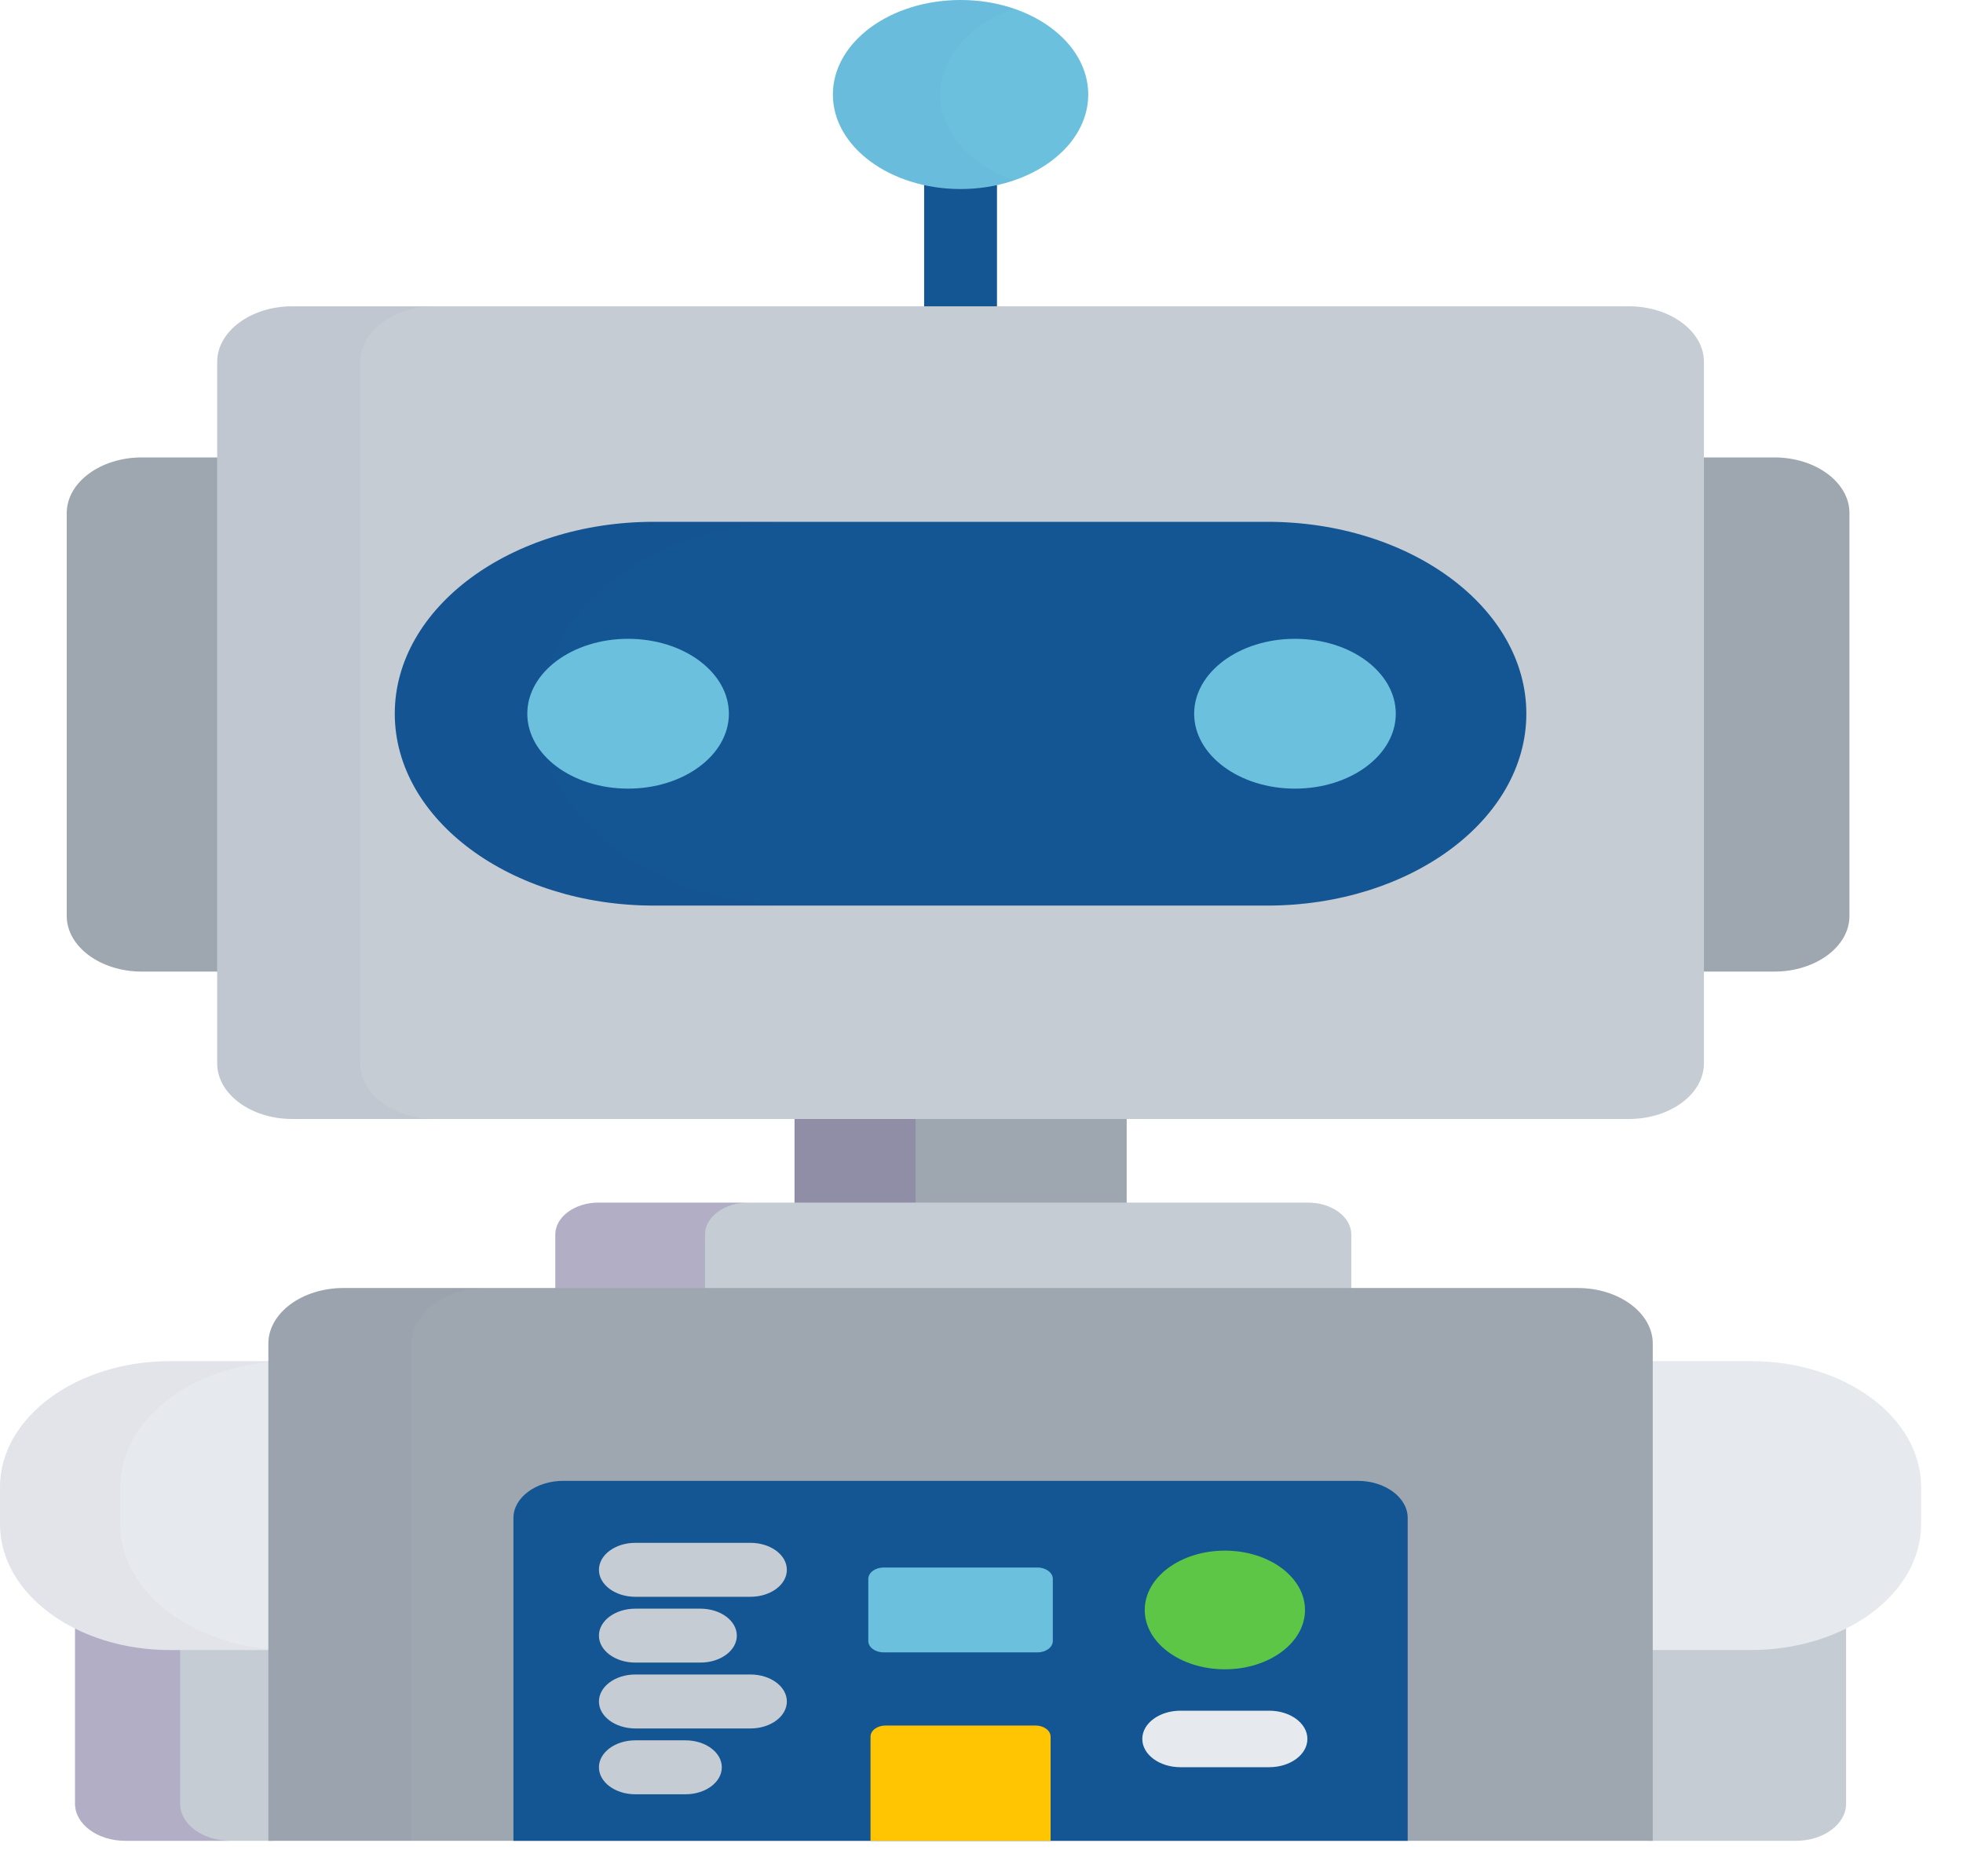 <svg width="45" height="43" viewBox="0 0 45 43" fill="none" xmlns="http://www.w3.org/2000/svg">
<path d="M22.02 4.251C21.73 4.251 21.449 4.218 21.185 4.157V7.103H22.855V4.157C22.591 4.218 22.311 4.251 22.02 4.251Z" fill="#135693"/>
<path d="M22.02 4.333C23.637 4.333 24.947 3.363 24.947 2.167C24.947 0.97 23.637 0 22.02 0C20.404 0 19.093 0.97 19.093 2.167C19.093 3.363 20.404 4.333 22.02 4.333Z" fill="#6BC1DD"/>
<g opacity="0.15">
<path opacity="0.15" d="M21.557 2.167C21.557 1.296 22.251 0.546 23.252 0.201C22.877 0.072 22.46 0 22.02 0C20.404 0 19.093 0.97 19.093 2.167C19.093 3.363 20.404 4.333 22.02 4.333C22.46 4.333 22.877 4.261 23.252 4.132C22.251 3.788 21.557 3.037 21.557 2.167Z" fill="#440075"/>
</g>
<path d="M40.676 10.485H38.95V22.271H40.676C41.622 22.271 42.397 21.698 42.397 20.998V11.758C42.397 11.058 41.622 10.485 40.676 10.485Z" fill="#9EA7AF"/>
<path d="M5.09 10.485H3.251C2.304 10.485 1.53 11.058 1.53 11.759V20.998C1.53 21.698 2.304 22.271 3.251 22.271H5.09L5.09 10.485Z" fill="#9EA7AF"/>
<path d="M6.263 37.691H3.899C3.092 37.691 2.342 37.51 1.72 37.199V41.346C1.72 41.813 2.236 42.195 2.867 42.195H6.263V37.691Z" fill="#C5CCD3"/>
<path d="M40.141 37.691H37.777V42.195H41.173C41.804 42.195 42.32 41.813 42.32 41.346V37.199C41.698 37.51 40.948 37.691 40.141 37.691Z" fill="#C5CCD3"/>
<path opacity="0.15" d="M4.129 41.346V37.691H3.899C3.092 37.691 2.342 37.51 1.72 37.199V41.346C1.72 41.813 2.236 42.195 2.867 42.195H5.276C4.645 42.195 4.129 41.813 4.129 41.346Z" fill="#440075"/>
<path d="M6.264 31.201H3.899C1.746 31.201 0 32.494 0 34.088V34.937C0 36.531 1.746 37.823 3.899 37.823H6.263L6.264 31.201Z" fill="#E6E9ED"/>
<path d="M40.141 31.2H37.777V37.822H40.141C42.295 37.822 44.04 36.53 44.04 34.936V34.087C44.04 32.492 42.294 31.2 40.141 31.2Z" fill="#E6E9ED"/>
<g opacity="0.15">
<path opacity="0.15" d="M2.753 34.936V34.087C2.753 32.493 4.498 31.2 6.652 31.2H3.899C1.746 31.2 0 32.493 0 34.087V34.936C0 36.53 1.746 37.822 3.899 37.822H6.652C4.498 37.822 2.753 36.53 2.753 34.936Z" fill="#440075"/>
</g>
<path d="M25.828 25.552H18.214V27.658H25.828V25.552Z" fill="#9EA7AF"/>
<path opacity="0.15" d="M20.988 25.552H18.214V27.658H20.988V25.552Z" fill="#440075"/>
<path d="M30.977 29.668V28.298C30.977 27.895 30.531 27.566 29.987 27.566H13.72C13.176 27.566 12.73 27.895 12.73 28.298V29.668H30.977Z" fill="#C5CCD3"/>
<path opacity="0.15" d="M16.161 29.668V28.298C16.161 27.895 16.606 27.566 17.15 27.566H13.72C13.176 27.566 12.73 27.895 12.73 28.298V29.668H16.161Z" fill="#440075"/>
<path d="M36.168 29.524H7.873C6.927 29.524 6.152 30.097 6.152 30.797V42.195H37.888V30.797C37.888 30.097 37.114 29.524 36.168 29.524Z" fill="#9EA7AF"/>
<g opacity="0.15">
<path opacity="0.15" d="M11.158 29.524H7.873C6.927 29.524 6.152 30.097 6.152 30.797V42.195H9.437V30.797C9.437 30.097 10.211 29.524 11.158 29.524Z" fill="#440075"/>
</g>
<path d="M39.061 24.376C39.061 25.077 38.287 25.65 37.341 25.65H6.699C5.753 25.65 4.979 25.077 4.979 24.376V8.294C4.979 7.594 5.753 7.021 6.699 7.021H37.341C38.287 7.021 39.061 7.594 39.061 8.294V24.376Z" fill="#C5CCD3"/>
<g opacity="0.15">
<path opacity="0.15" d="M8.258 24.376V8.294C8.258 7.594 9.032 7.021 9.978 7.021H6.699C5.753 7.021 4.979 7.594 4.979 8.294V24.376C4.979 25.077 5.753 25.65 6.699 25.65H9.978C9.032 25.65 8.258 25.077 8.258 24.376Z" fill="#440075"/>
</g>
<path d="M34.99 16.359C34.99 18.789 32.33 20.758 29.048 20.758H14.992C11.71 20.758 9.05 18.789 9.05 16.359C9.05 13.93 11.71 11.961 14.992 11.961H29.048C32.33 11.961 34.99 13.93 34.99 16.359Z" fill="#135693"/>
<g opacity="0.15">
<path opacity="0.15" d="M12.386 16.359C12.386 13.93 15.046 11.961 18.328 11.961H14.992C11.71 11.961 9.05 13.93 9.05 16.359C9.05 18.789 11.71 20.758 14.992 20.758H18.328C15.046 20.758 12.386 18.789 12.386 16.359Z" fill="#440075"/>
</g>
<path d="M14.398 18.077C15.674 18.077 16.709 17.308 16.709 16.36C16.709 15.412 15.674 14.643 14.398 14.643C13.122 14.643 12.088 15.412 12.088 16.36C12.088 17.308 13.122 18.077 14.398 18.077Z" fill="#6BC1DD"/>
<path d="M29.686 18.077C30.962 18.077 31.997 17.308 31.997 16.36C31.997 15.411 30.962 14.643 29.686 14.643C28.41 14.643 27.375 15.411 27.375 16.36C27.375 17.308 28.41 18.077 29.686 18.077Z" fill="#6BC1DD"/>
<path d="M32.27 42.195V34.794C32.27 34.327 31.754 33.944 31.123 33.944H12.917C12.286 33.944 11.77 34.327 11.77 34.794V42.195H32.27Z" fill="#135693"/>
<path d="M24.084 42.195V39.808C24.084 39.667 23.929 39.553 23.74 39.553H20.3C20.11 39.553 19.956 39.667 19.956 39.808V42.195H24.084Z" fill="#FFC502"/>
<path d="M17.203 36.602H14.565C14.104 36.602 13.73 36.325 13.73 35.984C13.73 35.642 14.104 35.365 14.565 35.365H17.203C17.665 35.365 18.038 35.642 18.038 35.984C18.038 36.325 17.665 36.602 17.203 36.602Z" fill="#C5CCD3"/>
<path d="M16.056 38.11H14.565C14.104 38.11 13.73 37.834 13.73 37.492C13.73 37.151 14.104 36.874 14.565 36.874H16.056C16.518 36.874 16.891 37.151 16.891 37.492C16.891 37.834 16.518 38.11 16.056 38.11Z" fill="#C5CCD3"/>
<path d="M17.203 39.62H14.565C14.104 39.62 13.73 39.343 13.73 39.002C13.73 38.66 14.104 38.383 14.565 38.383H17.203C17.665 38.383 18.038 38.66 18.038 39.002C18.038 39.343 17.665 39.62 17.203 39.62Z" fill="#C5CCD3"/>
<path d="M15.712 41.129H14.565C14.104 41.129 13.73 40.852 13.73 40.51C13.73 40.169 14.104 39.892 14.565 39.892H15.712C16.174 39.892 16.547 40.169 16.547 40.51C16.547 40.852 16.174 41.129 15.712 41.129Z" fill="#C5CCD3"/>
<path d="M29.096 40.508H27.061C26.578 40.508 26.186 40.218 26.186 39.86C26.186 39.502 26.578 39.213 27.061 39.213H29.096C29.579 39.213 29.971 39.502 29.971 39.86C29.971 40.218 29.579 40.508 29.096 40.508Z" fill="#E6E9ED"/>
<path d="M28.079 38.264C29.093 38.264 29.916 37.655 29.916 36.904C29.916 36.153 29.093 35.544 28.079 35.544C27.064 35.544 26.242 36.153 26.242 36.904C26.242 37.655 27.064 38.264 28.079 38.264Z" fill="#5DC647"/>
<path d="M24.135 37.615C24.135 37.759 23.977 37.876 23.783 37.876H20.257C20.063 37.876 19.905 37.759 19.905 37.615V36.192C19.905 36.049 20.063 35.931 20.257 35.931H23.783C23.977 35.931 24.135 36.049 24.135 36.192V37.615Z" fill="#6BC1DD"/>
</svg>
